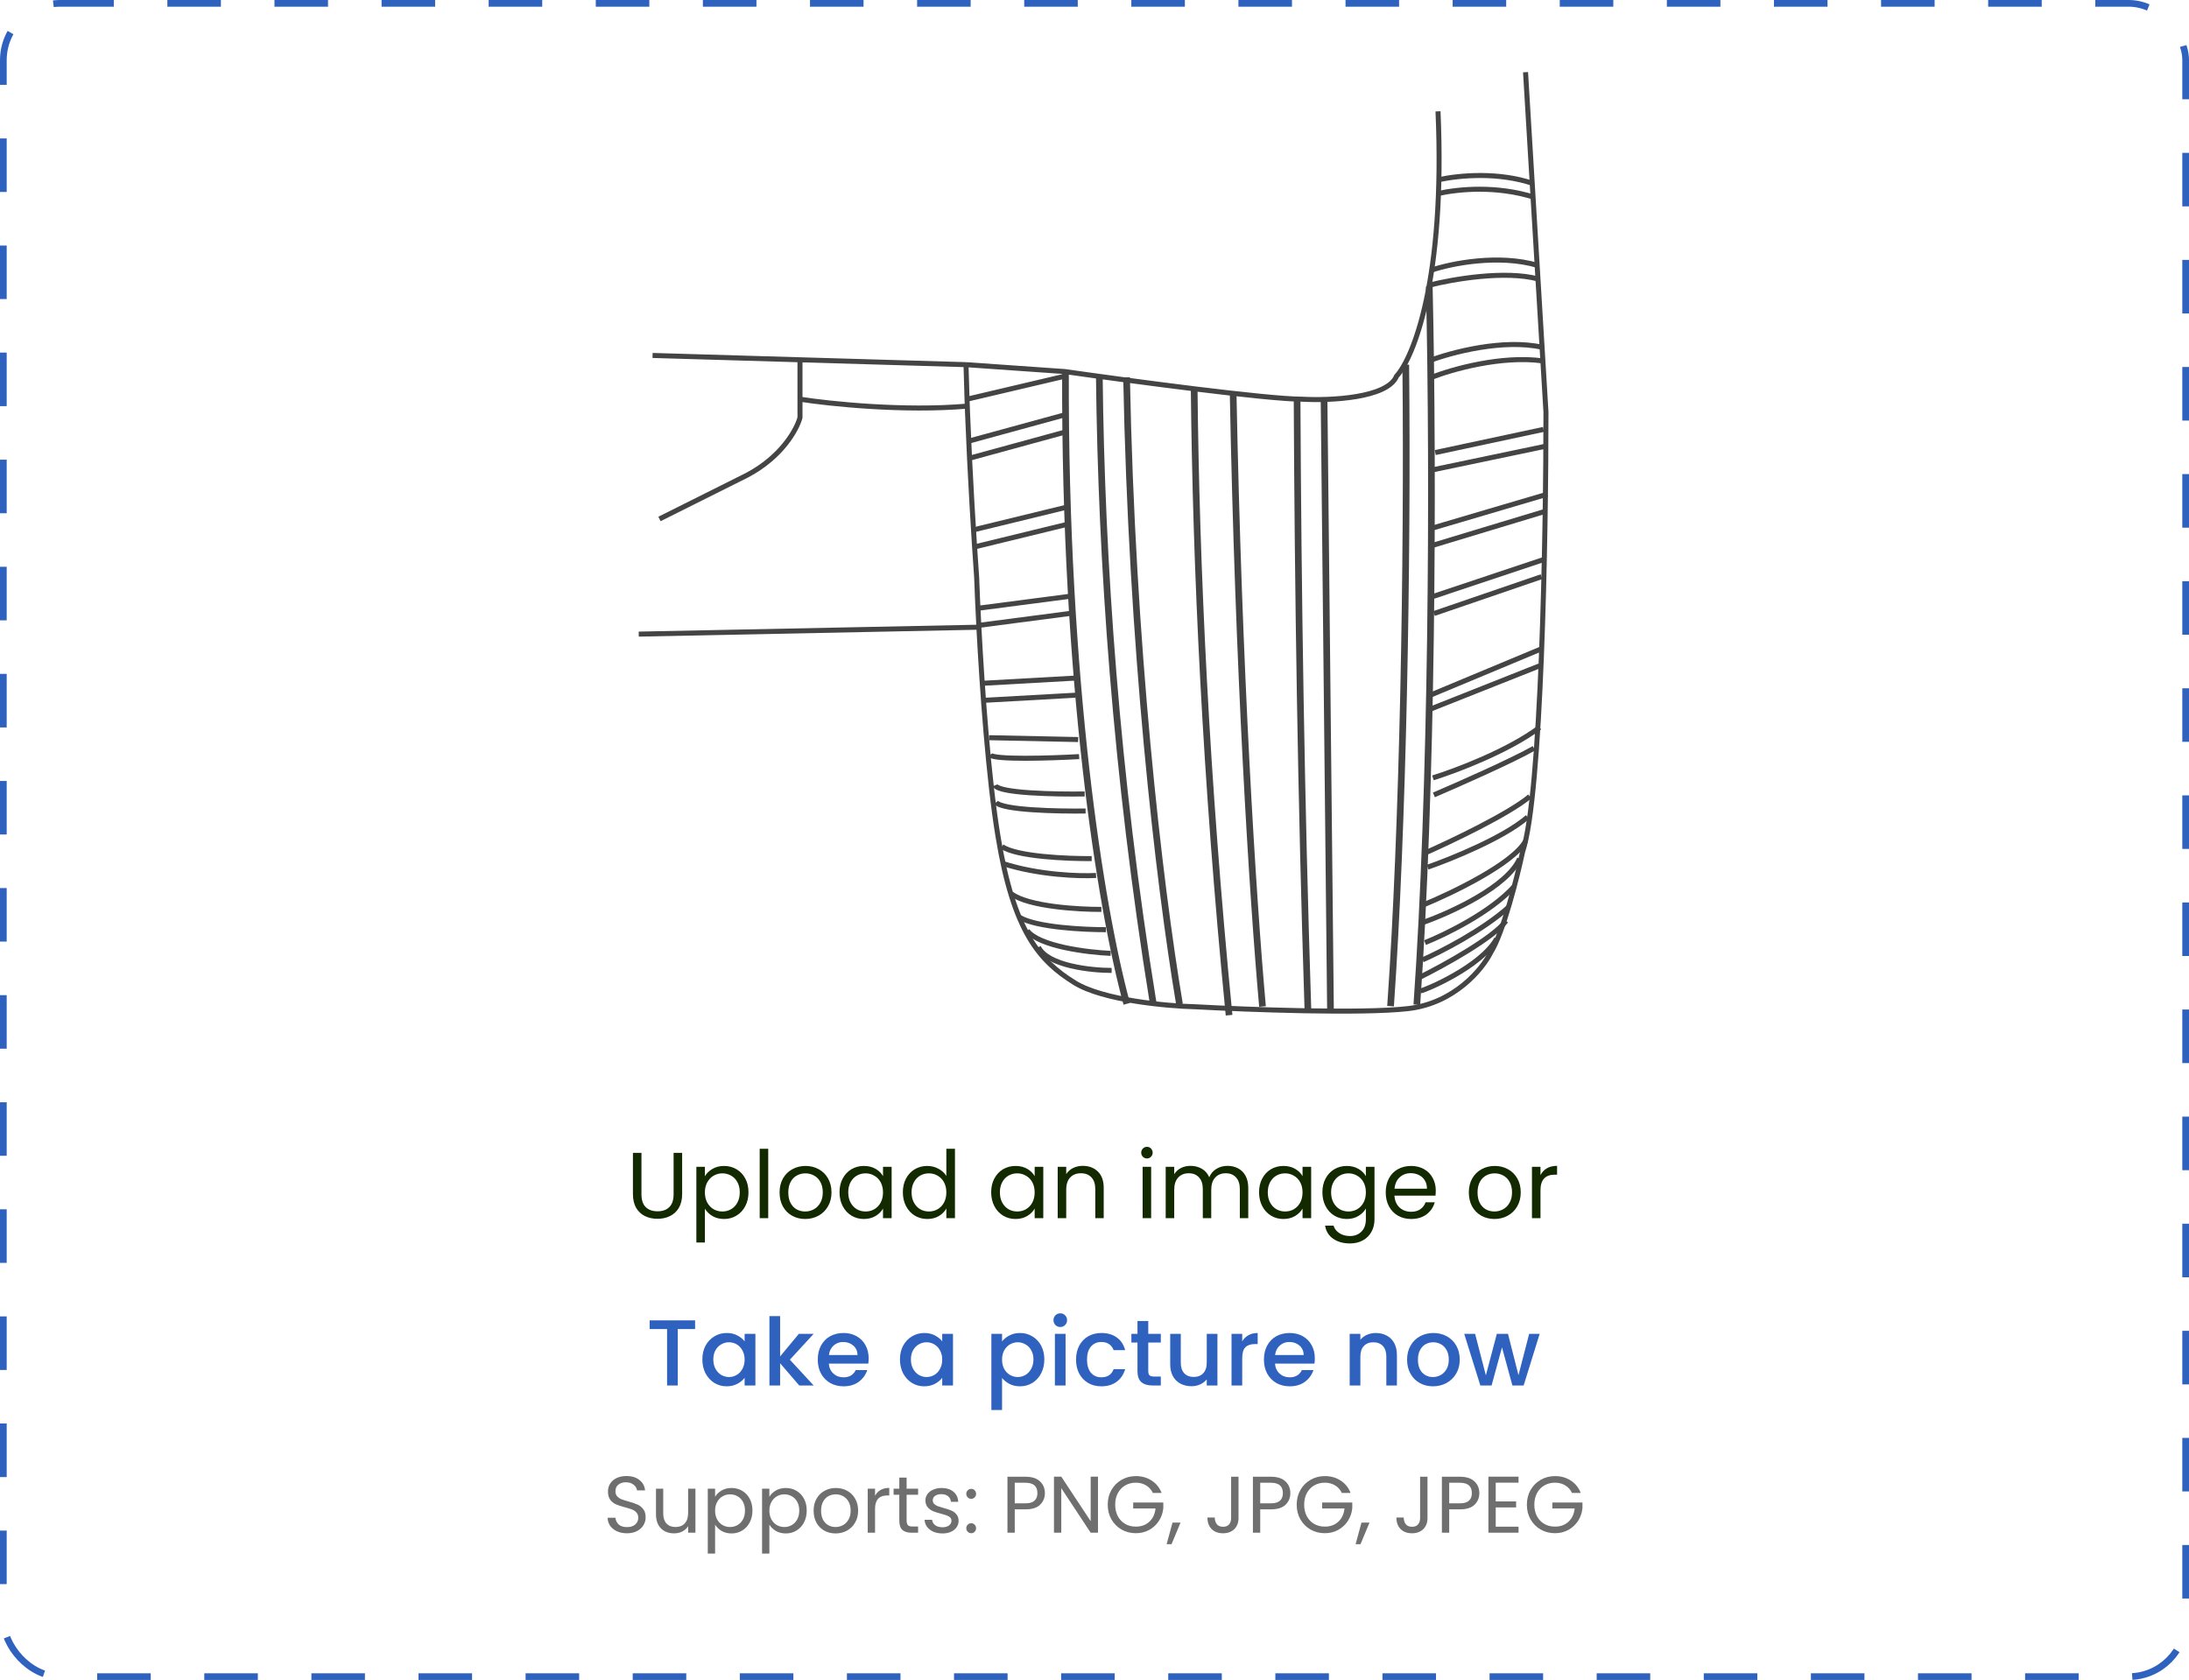 <svg width="327" height="251" viewBox="0 0 327 251" fill="none" xmlns="http://www.w3.org/2000/svg">
<rect x="0.5" y="0.5" width="326" height="250" rx="8.5" stroke="#2F61BF" stroke-dasharray="8 8"/>
<path d="M211.652 150.108C213.905 118.134 214.189 72.41 213.51 42.784M207.725 150.328C209.587 123.809 210.305 84.056 209.997 54.483M198.75 150.831L197.79 59.502M195.384 151.019C194.352 119.531 193.891 87.899 193.762 59.451M188.596 150.377C187.103 133.662 185.004 99.981 184.208 58.641M183.604 151.679C180.126 116.324 178.66 84.749 178.387 57.878M176.198 150.048C173.092 131.588 169.064 96.434 168.29 56.372M172.243 149.758C166.711 115.669 164.524 83.825 164.222 56.32M168.316 149.978C164.376 135.518 159.025 101.853 159.163 55.567" stroke="#444444"/>
<path d="M227.891 10.785L230.941 61.577C230.949 79.988 230.264 118.893 227.459 127.232C226.648 131.028 224.558 139.362 222.679 142.331C221.452 144.786 217.272 149.896 210.362 150.692C203.451 151.488 186.334 150.844 178.64 150.423C174.372 150.321 164.778 149.46 160.539 146.834C155.241 143.551 151.416 139.162 149.087 124.974C147.666 116.317 146.724 103.112 146.23 93.709M144.306 54.483L119.504 53.754M144.306 54.483C144.345 56.156 144.397 57.887 144.459 59.644M144.306 54.483L159.073 55.515C168.708 56.892 189.284 59.644 194.514 59.644C198.643 59.874 207.245 59.507 208.621 56.204C211.144 53.451 215.916 41.683 214.815 16.634M146.23 93.709C146.076 90.782 145.965 88.224 145.897 86.285C145.482 80.487 144.892 70.894 144.535 61.709C144.522 61.364 144.509 61.02 144.496 60.677M146.23 93.709L95.418 94.741M97.483 53.107L119.504 53.754M119.504 53.754L119.504 59.644M98.515 77.537L111.59 70.999C116.82 68.246 119.045 64.117 119.504 62.397L119.504 59.644M119.504 59.644C123.893 60.333 135.037 61.502 144.496 60.677M144.496 60.677C144.483 60.332 144.471 59.987 144.459 59.644M144.459 59.644L159.073 56.204" stroke="#444444" stroke-width="0.75"/>
<path d="M158.858 62.034L144.755 65.893M159.001 64.583L144.898 68.442M159.119 75.828L145.497 79.148M159.262 78.377L145.64 81.697M159.862 89.083L146.154 90.873M160.005 91.632L146.297 93.422M161.057 101.289L146.782 102.089M160.69 103.867L146.925 104.638M161.061 110.495L147.749 110.217M161.204 113.044C156.955 113.282 148.345 113.559 147.892 112.766M162.028 118.623C157.77 118.691 149.135 118.527 148.658 117.326M162.17 121.172C158.082 121.23 149.685 121.053 148.801 119.875M163.08 128.281C159.502 128.311 151.813 127.991 149.682 126.474M163.733 130.801C161.353 130.934 155.241 130.765 149.825 129.023M164.528 135.871C161.12 135.891 153.663 135.456 151.102 133.554M165.209 138.901C161.971 138.912 154.859 138.56 152.321 137.066M165.919 142.441C162.501 142.292 155.223 141.404 153.455 139.048M166.061 144.99C162.993 144.991 156.51 144.298 155.127 141.511M229.028 27.42C223.875 25.686 218.266 26.153 214.951 26.837M229.142 29.459C223.56 27.715 217.96 28.222 214.814 28.916M213.782 40.376C216.793 39.355 223.889 37.936 229.713 39.655M213.514 42.608C216.874 41.738 224.842 40.337 229.827 41.695M213.632 53.853C216.804 52.652 224.597 50.579 230.398 51.891M213.775 56.402C216.776 55.211 224.326 53.049 230.513 53.93M214.403 67.617L230.574 64.155M214.036 70.195L230.717 66.704M214.011 78.89L231.116 73.841M214.154 81.439L230.749 76.419M214.073 89.115L230.639 83.584M214.215 91.664L230.272 86.162M213.371 103.985L230.362 96.897M213.485 106.024L229.995 99.474M214.057 116.22C217.408 115.18 225.288 112.216 229.999 108.679M214.199 118.769C217.862 117.201 225.979 113.609 229.151 111.795M212.645 127.55C216.638 125.792 225.405 121.619 228.531 118.99M213.269 129.561C216.781 128.342 224.682 125.137 228.192 122.077M212.564 135.226C216.897 133.449 226.026 129.051 227.883 125.674M212.707 137.775C216.719 136.357 225.195 132.473 227.006 128.28M212.878 140.834C215.88 139.643 222.749 136.292 226.215 132.416M212.511 143.411C215.173 142.24 221.47 139.023 225.366 135.532M212.144 145.989C215.627 144.26 223.068 140.161 224.971 137.6M212.258 148.028C212.768 148 221.263 144.455 223.584 140.234" stroke="#444444" stroke-width="0.75"/>
<path d="M95.824 172.242V178.416C95.824 179.284 96.034 179.928 96.454 180.348C96.883 180.768 97.476 180.978 98.232 180.978C98.979 180.978 99.562 180.768 99.982 180.348C100.411 179.928 100.626 179.284 100.626 178.416V172.242H101.9V178.402C101.9 179.214 101.737 179.9 101.41 180.46C101.083 181.011 100.64 181.421 100.08 181.692C99.529 181.963 98.909 182.098 98.218 182.098C97.527 182.098 96.902 181.963 96.342 181.692C95.791 181.421 95.353 181.011 95.026 180.46C94.709 179.9 94.55 179.214 94.55 178.402V172.242H95.824ZM105.299 175.742C105.551 175.303 105.925 174.939 106.419 174.65C106.923 174.351 107.507 174.202 108.169 174.202C108.851 174.202 109.467 174.365 110.017 174.692C110.577 175.019 111.016 175.481 111.333 176.078C111.651 176.666 111.809 177.352 111.809 178.136C111.809 178.911 111.651 179.601 111.333 180.208C111.016 180.815 110.577 181.286 110.017 181.622C109.467 181.958 108.851 182.126 108.169 182.126C107.516 182.126 106.937 181.981 106.433 181.692C105.939 181.393 105.561 181.025 105.299 180.586V185.64H104.025V174.328H105.299V175.742ZM110.507 178.136C110.507 177.557 110.391 177.053 110.157 176.624C109.924 176.195 109.607 175.868 109.205 175.644C108.813 175.42 108.379 175.308 107.903 175.308C107.437 175.308 107.003 175.425 106.601 175.658C106.209 175.882 105.892 176.213 105.649 176.652C105.416 177.081 105.299 177.581 105.299 178.15C105.299 178.729 105.416 179.237 105.649 179.676C105.892 180.105 106.209 180.437 106.601 180.67C107.003 180.894 107.437 181.006 107.903 181.006C108.379 181.006 108.813 180.894 109.205 180.67C109.607 180.437 109.924 180.105 110.157 179.676C110.391 179.237 110.507 178.724 110.507 178.136ZM114.76 171.64V182H113.486V171.64H114.76ZM120.278 182.126C119.559 182.126 118.906 181.963 118.318 181.636C117.739 181.309 117.282 180.847 116.946 180.25C116.619 179.643 116.456 178.943 116.456 178.15C116.456 177.366 116.624 176.675 116.96 176.078C117.305 175.471 117.772 175.009 118.36 174.692C118.948 174.365 119.606 174.202 120.334 174.202C121.062 174.202 121.72 174.365 122.308 174.692C122.896 175.009 123.358 175.467 123.694 176.064C124.039 176.661 124.212 177.357 124.212 178.15C124.212 178.943 124.034 179.643 123.68 180.25C123.334 180.847 122.863 181.309 122.266 181.636C121.668 181.963 121.006 182.126 120.278 182.126ZM120.278 181.006C120.735 181.006 121.164 180.899 121.566 180.684C121.967 180.469 122.289 180.147 122.532 179.718C122.784 179.289 122.91 178.766 122.91 178.15C122.91 177.534 122.788 177.011 122.546 176.582C122.303 176.153 121.986 175.835 121.594 175.63C121.202 175.415 120.777 175.308 120.32 175.308C119.853 175.308 119.424 175.415 119.032 175.63C118.649 175.835 118.341 176.153 118.108 176.582C117.874 177.011 117.758 177.534 117.758 178.15C117.758 178.775 117.87 179.303 118.094 179.732C118.327 180.161 118.635 180.483 119.018 180.698C119.4 180.903 119.82 181.006 120.278 181.006ZM125.411 178.136C125.411 177.352 125.569 176.666 125.887 176.078C126.204 175.481 126.638 175.019 127.189 174.692C127.749 174.365 128.369 174.202 129.051 174.202C129.723 174.202 130.306 174.347 130.801 174.636C131.295 174.925 131.664 175.289 131.907 175.728V174.328H133.195V182H131.907V180.572C131.655 181.02 131.277 181.393 130.773 181.692C130.278 181.981 129.699 182.126 129.037 182.126C128.355 182.126 127.739 181.958 127.189 181.622C126.638 181.286 126.204 180.815 125.887 180.208C125.569 179.601 125.411 178.911 125.411 178.136ZM131.907 178.15C131.907 177.571 131.79 177.067 131.557 176.638C131.323 176.209 131.006 175.882 130.605 175.658C130.213 175.425 129.779 175.308 129.303 175.308C128.827 175.308 128.393 175.42 128.001 175.644C127.609 175.868 127.296 176.195 127.063 176.624C126.829 177.053 126.713 177.557 126.713 178.136C126.713 178.724 126.829 179.237 127.063 179.676C127.296 180.105 127.609 180.437 128.001 180.67C128.393 180.894 128.827 181.006 129.303 181.006C129.779 181.006 130.213 180.894 130.605 180.67C131.006 180.437 131.323 180.105 131.557 179.676C131.79 179.237 131.907 178.729 131.907 178.15ZM134.872 178.136C134.872 177.352 135.03 176.666 135.348 176.078C135.665 175.481 136.099 175.019 136.65 174.692C137.21 174.365 137.835 174.202 138.526 174.202C139.123 174.202 139.678 174.342 140.192 174.622C140.705 174.893 141.097 175.252 141.368 175.7V171.64H142.656V182H141.368V180.558C141.116 181.015 140.742 181.393 140.248 181.692C139.753 181.981 139.174 182.126 138.512 182.126C137.83 182.126 137.21 181.958 136.65 181.622C136.099 181.286 135.665 180.815 135.348 180.208C135.03 179.601 134.872 178.911 134.872 178.136ZM141.368 178.15C141.368 177.571 141.251 177.067 141.018 176.638C140.784 176.209 140.467 175.882 140.066 175.658C139.674 175.425 139.24 175.308 138.764 175.308C138.288 175.308 137.854 175.42 137.462 175.644C137.07 175.868 136.757 176.195 136.524 176.624C136.29 177.053 136.174 177.557 136.174 178.136C136.174 178.724 136.29 179.237 136.524 179.676C136.757 180.105 137.07 180.437 137.462 180.67C137.854 180.894 138.288 181.006 138.764 181.006C139.24 181.006 139.674 180.894 140.066 180.67C140.467 180.437 140.784 180.105 141.018 179.676C141.251 179.237 141.368 178.729 141.368 178.15ZM148.065 178.136C148.065 177.352 148.224 176.666 148.541 176.078C148.858 175.481 149.292 175.019 149.843 174.692C150.403 174.365 151.024 174.202 151.705 174.202C152.377 174.202 152.96 174.347 153.455 174.636C153.95 174.925 154.318 175.289 154.561 175.728V174.328H155.849V182H154.561V180.572C154.309 181.02 153.931 181.393 153.427 181.692C152.932 181.981 152.354 182.126 151.691 182.126C151.01 182.126 150.394 181.958 149.843 181.622C149.292 181.286 148.858 180.815 148.541 180.208C148.224 179.601 148.065 178.911 148.065 178.136ZM154.561 178.15C154.561 177.571 154.444 177.067 154.211 176.638C153.978 176.209 153.66 175.882 153.259 175.658C152.867 175.425 152.433 175.308 151.957 175.308C151.481 175.308 151.047 175.42 150.655 175.644C150.263 175.868 149.95 176.195 149.717 176.624C149.484 177.053 149.367 177.557 149.367 178.136C149.367 178.724 149.484 179.237 149.717 179.676C149.95 180.105 150.263 180.437 150.655 180.67C151.047 180.894 151.481 181.006 151.957 181.006C152.433 181.006 152.867 180.894 153.259 180.67C153.66 180.437 153.978 180.105 154.211 179.676C154.444 179.237 154.561 178.729 154.561 178.15ZM161.74 174.188C162.673 174.188 163.429 174.473 164.008 175.042C164.586 175.602 164.876 176.414 164.876 177.478V182H163.616V177.66C163.616 176.895 163.424 176.311 163.042 175.91C162.659 175.499 162.136 175.294 161.474 175.294C160.802 175.294 160.265 175.504 159.864 175.924C159.472 176.344 159.276 176.955 159.276 177.758V182H158.002V174.328H159.276V175.42C159.528 175.028 159.868 174.725 160.298 174.51C160.736 174.295 161.217 174.188 161.74 174.188ZM171.347 173.082C171.105 173.082 170.899 172.998 170.731 172.83C170.563 172.662 170.479 172.457 170.479 172.214C170.479 171.971 170.563 171.766 170.731 171.598C170.899 171.43 171.105 171.346 171.347 171.346C171.581 171.346 171.777 171.43 171.935 171.598C172.103 171.766 172.187 171.971 172.187 172.214C172.187 172.457 172.103 172.662 171.935 172.83C171.777 172.998 171.581 173.082 171.347 173.082ZM171.963 174.328V182H170.689V174.328H171.963ZM183.361 174.188C183.958 174.188 184.49 174.314 184.957 174.566C185.423 174.809 185.792 175.177 186.063 175.672C186.333 176.167 186.469 176.769 186.469 177.478V182H185.209V177.66C185.209 176.895 185.017 176.311 184.635 175.91C184.261 175.499 183.753 175.294 183.109 175.294C182.446 175.294 181.919 175.509 181.527 175.938C181.135 176.358 180.939 176.969 180.939 177.772V182H179.679V177.66C179.679 176.895 179.487 176.311 179.105 175.91C178.731 175.499 178.223 175.294 177.579 175.294C176.916 175.294 176.389 175.509 175.997 175.938C175.605 176.358 175.409 176.969 175.409 177.772V182H174.135V174.328H175.409V175.434C175.661 175.033 175.997 174.725 176.417 174.51C176.846 174.295 177.317 174.188 177.831 174.188C178.475 174.188 179.044 174.333 179.539 174.622C180.033 174.911 180.402 175.336 180.645 175.896C180.859 175.355 181.214 174.935 181.709 174.636C182.203 174.337 182.754 174.188 183.361 174.188ZM188.082 178.136C188.082 177.352 188.241 176.666 188.558 176.078C188.876 175.481 189.31 175.019 189.86 174.692C190.42 174.365 191.041 174.202 191.722 174.202C192.394 174.202 192.978 174.347 193.472 174.636C193.967 174.925 194.336 175.289 194.578 175.728V174.328H195.866V182H194.578V180.572C194.326 181.02 193.948 181.393 193.444 181.692C192.95 181.981 192.371 182.126 191.708 182.126C191.027 182.126 190.411 181.958 189.86 181.622C189.31 181.286 188.876 180.815 188.558 180.208C188.241 179.601 188.082 178.911 188.082 178.136ZM194.578 178.15C194.578 177.571 194.462 177.067 194.228 176.638C193.995 176.209 193.678 175.882 193.276 175.658C192.884 175.425 192.45 175.308 191.974 175.308C191.498 175.308 191.064 175.42 190.672 175.644C190.28 175.868 189.968 176.195 189.734 176.624C189.501 177.053 189.384 177.557 189.384 178.136C189.384 178.724 189.501 179.237 189.734 179.676C189.968 180.105 190.28 180.437 190.672 180.67C191.064 180.894 191.498 181.006 191.974 181.006C192.45 181.006 192.884 180.894 193.276 180.67C193.678 180.437 193.995 180.105 194.228 179.676C194.462 179.237 194.578 178.729 194.578 178.15ZM201.183 174.202C201.846 174.202 202.425 174.347 202.919 174.636C203.423 174.925 203.797 175.289 204.039 175.728V174.328H205.327V182.168C205.327 182.868 205.178 183.489 204.879 184.03C204.581 184.581 204.151 185.01 203.591 185.318C203.041 185.626 202.397 185.78 201.659 185.78C200.651 185.78 199.811 185.542 199.139 185.066C198.467 184.59 198.071 183.941 197.949 183.12H199.209C199.349 183.587 199.639 183.96 200.077 184.24C200.516 184.529 201.043 184.674 201.659 184.674C202.359 184.674 202.929 184.455 203.367 184.016C203.815 183.577 204.039 182.961 204.039 182.168V180.558C203.787 181.006 203.414 181.379 202.919 181.678C202.425 181.977 201.846 182.126 201.183 182.126C200.502 182.126 199.881 181.958 199.321 181.622C198.771 181.286 198.337 180.815 198.019 180.208C197.702 179.601 197.543 178.911 197.543 178.136C197.543 177.352 197.702 176.666 198.019 176.078C198.337 175.481 198.771 175.019 199.321 174.692C199.881 174.365 200.502 174.202 201.183 174.202ZM204.039 178.15C204.039 177.571 203.923 177.067 203.689 176.638C203.456 176.209 203.139 175.882 202.737 175.658C202.345 175.425 201.911 175.308 201.435 175.308C200.959 175.308 200.525 175.42 200.133 175.644C199.741 175.868 199.429 176.195 199.195 176.624C198.962 177.053 198.845 177.557 198.845 178.136C198.845 178.724 198.962 179.237 199.195 179.676C199.429 180.105 199.741 180.437 200.133 180.67C200.525 180.894 200.959 181.006 201.435 181.006C201.911 181.006 202.345 180.894 202.737 180.67C203.139 180.437 203.456 180.105 203.689 179.676C203.923 179.237 204.039 178.729 204.039 178.15ZM214.48 177.87C214.48 178.113 214.466 178.369 214.438 178.64H208.306C208.353 179.396 208.61 179.989 209.076 180.418C209.552 180.838 210.126 181.048 210.798 181.048C211.349 181.048 211.806 180.922 212.17 180.67C212.544 180.409 212.805 180.063 212.954 179.634H214.326C214.121 180.371 213.71 180.973 213.094 181.44C212.478 181.897 211.713 182.126 210.798 182.126C210.07 182.126 209.417 181.963 208.838 181.636C208.269 181.309 207.821 180.847 207.494 180.25C207.168 179.643 207.004 178.943 207.004 178.15C207.004 177.357 207.163 176.661 207.48 176.064C207.798 175.467 208.241 175.009 208.81 174.692C209.389 174.365 210.052 174.202 210.798 174.202C211.526 174.202 212.17 174.361 212.73 174.678C213.29 174.995 213.72 175.434 214.018 175.994C214.326 176.545 214.48 177.17 214.48 177.87ZM213.164 177.604C213.164 177.119 213.057 176.703 212.842 176.358C212.628 176.003 212.334 175.737 211.96 175.56C211.596 175.373 211.19 175.28 210.742 175.28C210.098 175.28 209.548 175.485 209.09 175.896C208.642 176.307 208.386 176.876 208.32 177.604H213.164ZM223.24 182.126C222.522 182.126 221.868 181.963 221.28 181.636C220.702 181.309 220.244 180.847 219.908 180.25C219.582 179.643 219.418 178.943 219.418 178.15C219.418 177.366 219.586 176.675 219.922 176.078C220.268 175.471 220.734 175.009 221.322 174.692C221.91 174.365 222.568 174.202 223.296 174.202C224.024 174.202 224.682 174.365 225.27 174.692C225.858 175.009 226.32 175.467 226.656 176.064C227.002 176.661 227.174 177.357 227.174 178.15C227.174 178.943 226.997 179.643 226.642 180.25C226.297 180.847 225.826 181.309 225.228 181.636C224.631 181.963 223.968 182.126 223.24 182.126ZM223.24 181.006C223.698 181.006 224.127 180.899 224.528 180.684C224.93 180.469 225.252 180.147 225.494 179.718C225.746 179.289 225.872 178.766 225.872 178.15C225.872 177.534 225.751 177.011 225.508 176.582C225.266 176.153 224.948 175.835 224.556 175.63C224.164 175.415 223.74 175.308 223.282 175.308C222.816 175.308 222.386 175.415 221.994 175.63C221.612 175.835 221.304 176.153 221.07 176.582C220.837 177.011 220.72 177.534 220.72 178.15C220.72 178.775 220.832 179.303 221.056 179.732C221.29 180.161 221.598 180.483 221.98 180.698C222.363 180.903 222.783 181.006 223.24 181.006ZM230.123 175.574C230.347 175.135 230.665 174.795 231.075 174.552C231.495 174.309 232.004 174.188 232.601 174.188V175.504H232.265C230.837 175.504 230.123 176.279 230.123 177.828V182H228.849V174.328H230.123V175.574Z" fill="#132A00"/>
<path d="M103.836 197.27V198.572H101.246V207H99.65V198.572H97.046V197.27H103.836ZM104.92 203.108C104.92 202.333 105.079 201.647 105.396 201.05C105.723 200.453 106.162 199.991 106.712 199.664C107.272 199.328 107.888 199.16 108.56 199.16C109.167 199.16 109.694 199.281 110.142 199.524C110.6 199.757 110.964 200.051 111.234 200.406V199.286H112.844V207H111.234V205.852C110.964 206.216 110.595 206.519 110.128 206.762C109.662 207.005 109.13 207.126 108.532 207.126C107.87 207.126 107.263 206.958 106.712 206.622C106.162 206.277 105.723 205.801 105.396 205.194C105.079 204.578 104.92 203.883 104.92 203.108ZM111.234 203.136C111.234 202.604 111.122 202.142 110.898 201.75C110.684 201.358 110.399 201.059 110.044 200.854C109.69 200.649 109.307 200.546 108.896 200.546C108.486 200.546 108.103 200.649 107.748 200.854C107.394 201.05 107.104 201.344 106.88 201.736C106.666 202.119 106.558 202.576 106.558 203.108C106.558 203.64 106.666 204.107 106.88 204.508C107.104 204.909 107.394 205.217 107.748 205.432C108.112 205.637 108.495 205.74 108.896 205.74C109.307 205.74 109.69 205.637 110.044 205.432C110.399 205.227 110.684 204.928 110.898 204.536C111.122 204.135 111.234 203.668 111.234 203.136ZM117.993 203.15L121.549 207H119.393L116.537 203.682V207H114.941V196.64H116.537V202.66L119.337 199.286H121.549L117.993 203.15ZM129.763 202.954C129.763 203.243 129.744 203.505 129.707 203.738H123.813C123.859 204.354 124.088 204.849 124.499 205.222C124.909 205.595 125.413 205.782 126.011 205.782C126.869 205.782 127.476 205.423 127.831 204.704H129.553C129.319 205.413 128.895 205.997 128.279 206.454C127.672 206.902 126.916 207.126 126.011 207.126C125.273 207.126 124.611 206.963 124.023 206.636C123.444 206.3 122.987 205.833 122.651 205.236C122.324 204.629 122.161 203.929 122.161 203.136C122.161 202.343 122.319 201.647 122.637 201.05C122.963 200.443 123.416 199.977 123.995 199.65C124.583 199.323 125.255 199.16 126.011 199.16C126.739 199.16 127.387 199.319 127.957 199.636C128.526 199.953 128.969 200.401 129.287 200.98C129.604 201.549 129.763 202.207 129.763 202.954ZM128.097 202.45C128.087 201.862 127.877 201.391 127.467 201.036C127.056 200.681 126.547 200.504 125.941 200.504C125.39 200.504 124.919 200.681 124.527 201.036C124.135 201.381 123.901 201.853 123.827 202.45H128.097ZM134.438 203.108C134.438 202.333 134.597 201.647 134.914 201.05C135.241 200.453 135.679 199.991 136.23 199.664C136.79 199.328 137.406 199.16 138.078 199.16C138.685 199.16 139.212 199.281 139.66 199.524C140.117 199.757 140.481 200.051 140.752 200.406V199.286H142.362V207H140.752V205.852C140.481 206.216 140.113 206.519 139.646 206.762C139.179 207.005 138.647 207.126 138.05 207.126C137.387 207.126 136.781 206.958 136.23 206.622C135.679 206.277 135.241 205.801 134.914 205.194C134.597 204.578 134.438 203.883 134.438 203.108ZM140.752 203.136C140.752 202.604 140.64 202.142 140.416 201.75C140.201 201.358 139.917 201.059 139.562 200.854C139.207 200.649 138.825 200.546 138.414 200.546C138.003 200.546 137.621 200.649 137.266 200.854C136.911 201.05 136.622 201.344 136.398 201.736C136.183 202.119 136.076 202.576 136.076 203.108C136.076 203.64 136.183 204.107 136.398 204.508C136.622 204.909 136.911 205.217 137.266 205.432C137.63 205.637 138.013 205.74 138.414 205.74C138.825 205.74 139.207 205.637 139.562 205.432C139.917 205.227 140.201 204.928 140.416 204.536C140.64 204.135 140.752 203.668 140.752 203.136ZM149.691 200.42C149.962 200.065 150.33 199.767 150.797 199.524C151.264 199.281 151.791 199.16 152.379 199.16C153.051 199.16 153.662 199.328 154.213 199.664C154.773 199.991 155.212 200.453 155.529 201.05C155.846 201.647 156.005 202.333 156.005 203.108C156.005 203.883 155.846 204.578 155.529 205.194C155.212 205.801 154.773 206.277 154.213 206.622C153.662 206.958 153.051 207.126 152.379 207.126C151.791 207.126 151.268 207.009 150.811 206.776C150.354 206.533 149.98 206.235 149.691 205.88V210.668H148.095V199.286H149.691V200.42ZM154.381 203.108C154.381 202.576 154.269 202.119 154.045 201.736C153.83 201.344 153.541 201.05 153.177 200.854C152.822 200.649 152.44 200.546 152.029 200.546C151.628 200.546 151.245 200.649 150.881 200.854C150.526 201.059 150.237 201.358 150.013 201.75C149.798 202.142 149.691 202.604 149.691 203.136C149.691 203.668 149.798 204.135 150.013 204.536C150.237 204.928 150.526 205.227 150.881 205.432C151.245 205.637 151.628 205.74 152.029 205.74C152.44 205.74 152.822 205.637 153.177 205.432C153.541 205.217 153.83 204.909 154.045 204.508C154.269 204.107 154.381 203.64 154.381 203.108ZM158.395 198.264C158.106 198.264 157.863 198.166 157.667 197.97C157.471 197.774 157.373 197.531 157.373 197.242C157.373 196.953 157.471 196.71 157.667 196.514C157.863 196.318 158.106 196.22 158.395 196.22C158.675 196.22 158.913 196.318 159.109 196.514C159.305 196.71 159.403 196.953 159.403 197.242C159.403 197.531 159.305 197.774 159.109 197.97C158.913 198.166 158.675 198.264 158.395 198.264ZM159.179 199.286V207H157.583V199.286H159.179ZM160.743 203.136C160.743 202.343 160.901 201.647 161.219 201.05C161.545 200.443 161.993 199.977 162.563 199.65C163.132 199.323 163.785 199.16 164.523 199.16C165.456 199.16 166.226 199.384 166.833 199.832C167.449 200.271 167.864 200.901 168.079 201.722H166.357C166.217 201.339 165.993 201.041 165.685 200.826C165.377 200.611 164.989 200.504 164.523 200.504C163.869 200.504 163.347 200.737 162.955 201.204C162.572 201.661 162.381 202.305 162.381 203.136C162.381 203.967 162.572 204.615 162.955 205.082C163.347 205.549 163.869 205.782 164.523 205.782C165.447 205.782 166.058 205.376 166.357 204.564H168.079C167.855 205.348 167.435 205.973 166.819 206.44C166.203 206.897 165.437 207.126 164.523 207.126C163.785 207.126 163.132 206.963 162.563 206.636C161.993 206.3 161.545 205.833 161.219 205.236C160.901 204.629 160.743 203.929 160.743 203.136ZM171.531 200.588V204.858C171.531 205.147 171.596 205.357 171.727 205.488C171.867 205.609 172.1 205.67 172.427 205.67H173.407V207H172.147C171.428 207 170.878 206.832 170.495 206.496C170.112 206.16 169.921 205.614 169.921 204.858V200.588H169.011V199.286H169.921V197.368H171.531V199.286H173.407V200.588H171.531ZM181.864 199.286V207H180.268V206.09C180.016 206.407 179.685 206.659 179.274 206.846C178.873 207.023 178.443 207.112 177.986 207.112C177.379 207.112 176.833 206.986 176.348 206.734C175.872 206.482 175.494 206.109 175.214 205.614C174.943 205.119 174.808 204.522 174.808 203.822V199.286H176.39V203.584C176.39 204.275 176.563 204.807 176.908 205.18C177.253 205.544 177.725 205.726 178.322 205.726C178.919 205.726 179.391 205.544 179.736 205.18C180.091 204.807 180.268 204.275 180.268 203.584V199.286H181.864ZM185.566 200.406C185.799 200.014 186.107 199.711 186.49 199.496C186.882 199.272 187.344 199.16 187.876 199.16V200.812H187.47C186.845 200.812 186.369 200.971 186.042 201.288C185.725 201.605 185.566 202.156 185.566 202.94V207H183.97V199.286H185.566V200.406ZM196.413 202.954C196.413 203.243 196.394 203.505 196.357 203.738H190.463C190.51 204.354 190.738 204.849 191.149 205.222C191.56 205.595 192.064 205.782 192.661 205.782C193.52 205.782 194.126 205.423 194.481 204.704H196.203C195.97 205.413 195.545 205.997 194.929 206.454C194.322 206.902 193.566 207.126 192.661 207.126C191.924 207.126 191.261 206.963 190.673 206.636C190.094 206.3 189.637 205.833 189.301 205.236C188.974 204.629 188.811 203.929 188.811 203.136C188.811 202.343 188.97 201.647 189.287 201.05C189.614 200.443 190.066 199.977 190.645 199.65C191.233 199.323 191.905 199.16 192.661 199.16C193.389 199.16 194.038 199.319 194.607 199.636C195.176 199.953 195.62 200.401 195.937 200.98C196.254 201.549 196.413 202.207 196.413 202.954ZM194.747 202.45C194.738 201.862 194.528 201.391 194.117 201.036C193.706 200.681 193.198 200.504 192.591 200.504C192.04 200.504 191.569 200.681 191.177 201.036C190.785 201.381 190.552 201.853 190.477 202.45H194.747ZM205.512 199.16C206.119 199.16 206.66 199.286 207.136 199.538C207.622 199.79 208 200.163 208.27 200.658C208.541 201.153 208.676 201.75 208.676 202.45V207H207.094V202.688C207.094 201.997 206.922 201.47 206.576 201.106C206.231 200.733 205.76 200.546 205.162 200.546C204.565 200.546 204.089 200.733 203.734 201.106C203.389 201.47 203.216 201.997 203.216 202.688V207H201.62V199.286H203.216V200.168C203.478 199.851 203.809 199.603 204.21 199.426C204.621 199.249 205.055 199.16 205.512 199.16ZM214.058 207.126C213.33 207.126 212.672 206.963 212.084 206.636C211.496 206.3 211.034 205.833 210.698 205.236C210.362 204.629 210.194 203.929 210.194 203.136C210.194 202.352 210.367 201.657 210.712 201.05C211.057 200.443 211.529 199.977 212.126 199.65C212.723 199.323 213.391 199.16 214.128 199.16C214.865 199.16 215.533 199.323 216.13 199.65C216.727 199.977 217.199 200.443 217.544 201.05C217.889 201.657 218.062 202.352 218.062 203.136C218.062 203.92 217.885 204.615 217.53 205.222C217.175 205.829 216.69 206.3 216.074 206.636C215.467 206.963 214.795 207.126 214.058 207.126ZM214.058 205.74C214.469 205.74 214.851 205.642 215.206 205.446C215.57 205.25 215.864 204.956 216.088 204.564C216.312 204.172 216.424 203.696 216.424 203.136C216.424 202.576 216.317 202.105 216.102 201.722C215.887 201.33 215.603 201.036 215.248 200.84C214.893 200.644 214.511 200.546 214.1 200.546C213.689 200.546 213.307 200.644 212.952 200.84C212.607 201.036 212.331 201.33 212.126 201.722C211.921 202.105 211.818 202.576 211.818 203.136C211.818 203.967 212.028 204.611 212.448 205.068C212.877 205.516 213.414 205.74 214.058 205.74ZM230 199.286L227.606 207H225.926L224.372 201.302L222.818 207H221.138L218.73 199.286H220.354L221.964 205.488L223.602 199.286H225.268L226.836 205.46L228.432 199.286H230Z" fill="#2F61BF"/>
<path d="M93.664 229.084C93.112 229.084 92.616 228.988 92.176 228.796C91.744 228.596 91.404 228.324 91.156 227.98C90.908 227.628 90.78 227.224 90.772 226.768H91.936C91.976 227.16 92.136 227.492 92.416 227.764C92.704 228.028 93.12 228.16 93.664 228.16C94.184 228.16 94.592 228.032 94.888 227.776C95.192 227.512 95.344 227.176 95.344 226.768C95.344 226.448 95.256 226.188 95.08 225.988C94.904 225.788 94.684 225.636 94.42 225.532C94.156 225.428 93.8 225.316 93.352 225.196C92.8 225.052 92.356 224.908 92.02 224.764C91.692 224.62 91.408 224.396 91.168 224.092C90.936 223.78 90.82 223.364 90.82 222.844C90.82 222.388 90.936 221.984 91.168 221.632C91.4 221.28 91.724 221.008 92.14 220.816C92.564 220.624 93.048 220.528 93.592 220.528C94.376 220.528 95.016 220.724 95.512 221.116C96.016 221.508 96.3 222.028 96.364 222.676H95.164C95.124 222.356 94.956 222.076 94.66 221.836C94.364 221.588 93.972 221.464 93.484 221.464C93.028 221.464 92.656 221.584 92.368 221.824C92.08 222.056 91.936 222.384 91.936 222.808C91.936 223.112 92.02 223.36 92.188 223.552C92.364 223.744 92.576 223.892 92.824 223.996C93.08 224.092 93.436 224.204 93.892 224.332C94.444 224.484 94.888 224.636 95.224 224.788C95.56 224.932 95.848 225.16 96.088 225.472C96.328 225.776 96.448 226.192 96.448 226.72C96.448 227.128 96.34 227.512 96.124 227.872C95.908 228.232 95.588 228.524 95.164 228.748C94.74 228.972 94.24 229.084 93.664 229.084ZM103.887 222.424V229H102.795V228.028C102.587 228.364 102.295 228.628 101.919 228.82C101.551 229.004 101.143 229.096 100.695 229.096C100.183 229.096 99.723 228.992 99.315 228.784C98.907 228.568 98.583 228.248 98.343 227.824C98.111 227.4 97.995 226.884 97.995 226.276V222.424H99.075V226.132C99.075 226.78 99.239 227.28 99.567 227.632C99.895 227.976 100.343 228.148 100.911 228.148C101.495 228.148 101.955 227.968 102.291 227.608C102.627 227.248 102.795 226.724 102.795 226.036V222.424H103.887ZM106.823 223.636C107.039 223.26 107.359 222.948 107.783 222.7C108.215 222.444 108.715 222.316 109.283 222.316C109.867 222.316 110.395 222.456 110.867 222.736C111.347 223.016 111.723 223.412 111.995 223.924C112.267 224.428 112.403 225.016 112.403 225.688C112.403 226.352 112.267 226.944 111.995 227.464C111.723 227.984 111.347 228.388 110.867 228.676C110.395 228.964 109.867 229.108 109.283 229.108C108.723 229.108 108.227 228.984 107.795 228.736C107.371 228.48 107.047 228.164 106.823 227.788V232.12H105.731V222.424H106.823V223.636ZM111.287 225.688C111.287 225.192 111.187 224.76 110.987 224.392C110.787 224.024 110.515 223.744 110.171 223.552C109.835 223.36 109.463 223.264 109.055 223.264C108.655 223.264 108.283 223.364 107.939 223.564C107.603 223.756 107.331 224.04 107.123 224.416C106.923 224.784 106.823 225.212 106.823 225.7C106.823 226.196 106.923 226.632 107.123 227.008C107.331 227.376 107.603 227.66 107.939 227.86C108.283 228.052 108.655 228.148 109.055 228.148C109.463 228.148 109.835 228.052 110.171 227.86C110.515 227.66 110.787 227.376 110.987 227.008C111.187 226.632 111.287 226.192 111.287 225.688ZM114.932 223.636C115.148 223.26 115.468 222.948 115.892 222.7C116.324 222.444 116.824 222.316 117.392 222.316C117.976 222.316 118.504 222.456 118.976 222.736C119.456 223.016 119.832 223.412 120.104 223.924C120.376 224.428 120.512 225.016 120.512 225.688C120.512 226.352 120.376 226.944 120.104 227.464C119.832 227.984 119.456 228.388 118.976 228.676C118.504 228.964 117.976 229.108 117.392 229.108C116.832 229.108 116.336 228.984 115.904 228.736C115.48 228.48 115.156 228.164 114.932 227.788V232.12H113.84V222.424H114.932V223.636ZM119.396 225.688C119.396 225.192 119.296 224.76 119.096 224.392C118.896 224.024 118.624 223.744 118.28 223.552C117.944 223.36 117.572 223.264 117.164 223.264C116.764 223.264 116.392 223.364 116.048 223.564C115.712 223.756 115.44 224.04 115.232 224.416C115.032 224.784 114.932 225.212 114.932 225.7C114.932 226.196 115.032 226.632 115.232 227.008C115.44 227.376 115.712 227.66 116.048 227.86C116.392 228.052 116.764 228.148 117.164 228.148C117.572 228.148 117.944 228.052 118.28 227.86C118.624 227.66 118.896 227.376 119.096 227.008C119.296 226.632 119.396 226.192 119.396 225.688ZM124.817 229.108C124.201 229.108 123.641 228.968 123.137 228.688C122.641 228.408 122.249 228.012 121.961 227.5C121.681 226.98 121.541 226.38 121.541 225.7C121.541 225.028 121.685 224.436 121.973 223.924C122.269 223.404 122.669 223.008 123.173 222.736C123.677 222.456 124.241 222.316 124.865 222.316C125.489 222.316 126.053 222.456 126.557 222.736C127.061 223.008 127.457 223.4 127.745 223.912C128.041 224.424 128.189 225.02 128.189 225.7C128.189 226.38 128.037 226.98 127.733 227.5C127.437 228.012 127.033 228.408 126.521 228.688C126.009 228.968 125.441 229.108 124.817 229.108ZM124.817 228.148C125.209 228.148 125.577 228.056 125.921 227.872C126.265 227.688 126.541 227.412 126.749 227.044C126.965 226.676 127.073 226.228 127.073 225.7C127.073 225.172 126.969 224.724 126.761 224.356C126.553 223.988 126.281 223.716 125.945 223.54C125.609 223.356 125.245 223.264 124.853 223.264C124.453 223.264 124.085 223.356 123.749 223.54C123.421 223.716 123.157 223.988 122.957 224.356C122.757 224.724 122.657 225.172 122.657 225.7C122.657 226.236 122.753 226.688 122.945 227.056C123.145 227.424 123.409 227.7 123.737 227.884C124.065 228.06 124.425 228.148 124.817 228.148ZM130.717 223.492C130.909 223.116 131.181 222.824 131.533 222.616C131.893 222.408 132.329 222.304 132.841 222.304V223.432H132.553C131.329 223.432 130.717 224.096 130.717 225.424V229H129.625V222.424H130.717V223.492ZM135.434 223.324V227.2C135.434 227.52 135.502 227.748 135.638 227.884C135.774 228.012 136.01 228.076 136.346 228.076H137.15V229H136.166C135.558 229 135.102 228.86 134.798 228.58C134.494 228.3 134.342 227.84 134.342 227.2V223.324H133.49V222.424H134.342V220.768H135.434V222.424H137.15V223.324H135.434ZM140.801 229.108C140.297 229.108 139.845 229.024 139.445 228.856C139.045 228.68 138.729 228.44 138.497 228.136C138.265 227.824 138.137 227.468 138.113 227.068H139.241C139.273 227.396 139.425 227.664 139.697 227.872C139.977 228.08 140.341 228.184 140.789 228.184C141.205 228.184 141.533 228.092 141.773 227.908C142.013 227.724 142.133 227.492 142.133 227.212C142.133 226.924 142.005 226.712 141.749 226.576C141.493 226.432 141.097 226.292 140.561 226.156C140.073 226.028 139.673 225.9 139.361 225.772C139.057 225.636 138.793 225.44 138.569 225.184C138.353 224.92 138.245 224.576 138.245 224.152C138.245 223.816 138.345 223.508 138.545 223.228C138.745 222.948 139.029 222.728 139.397 222.568C139.765 222.4 140.185 222.316 140.657 222.316C141.385 222.316 141.973 222.5 142.421 222.868C142.869 223.236 143.109 223.74 143.141 224.38H142.049C142.025 224.036 141.885 223.76 141.629 223.552C141.381 223.344 141.045 223.24 140.621 223.24C140.229 223.24 139.917 223.324 139.685 223.492C139.453 223.66 139.337 223.88 139.337 224.152C139.337 224.368 139.405 224.548 139.541 224.692C139.685 224.828 139.861 224.94 140.069 225.028C140.285 225.108 140.581 225.2 140.957 225.304C141.429 225.432 141.813 225.56 142.109 225.688C142.405 225.808 142.657 225.992 142.865 226.24C143.081 226.488 143.193 226.812 143.201 227.212C143.201 227.572 143.101 227.896 142.901 228.184C142.701 228.472 142.417 228.7 142.049 228.868C141.689 229.028 141.273 229.108 140.801 229.108ZM145.09 229.072C144.882 229.072 144.706 229 144.562 228.856C144.418 228.712 144.346 228.536 144.346 228.328C144.346 228.12 144.418 227.944 144.562 227.8C144.706 227.656 144.882 227.584 145.09 227.584C145.29 227.584 145.458 227.656 145.594 227.8C145.738 227.944 145.81 228.12 145.81 228.328C145.81 228.536 145.738 228.712 145.594 228.856C145.458 229 145.29 229.072 145.09 229.072ZM145.09 223.936C144.882 223.936 144.706 223.864 144.562 223.72C144.418 223.576 144.346 223.4 144.346 223.192C144.346 222.984 144.418 222.808 144.562 222.664C144.706 222.52 144.882 222.448 145.09 222.448C145.29 222.448 145.458 222.52 145.594 222.664C145.738 222.808 145.81 222.984 145.81 223.192C145.81 223.4 145.738 223.576 145.594 223.72C145.458 223.864 145.29 223.936 145.09 223.936ZM156.088 223.084C156.088 223.78 155.848 224.36 155.368 224.824C154.896 225.28 154.172 225.508 153.196 225.508H151.588V229H150.496V220.636H153.196C154.14 220.636 154.856 220.864 155.344 221.32C155.84 221.776 156.088 222.364 156.088 223.084ZM153.196 224.608C153.804 224.608 154.252 224.476 154.54 224.212C154.828 223.948 154.972 223.572 154.972 223.084C154.972 222.052 154.38 221.536 153.196 221.536H151.588V224.608H153.196ZM164.021 229H162.929L158.537 222.34V229H157.445V220.624H158.537L162.929 227.272V220.624H164.021V229ZM172.219 223.06C171.987 222.572 171.651 222.196 171.211 221.932C170.771 221.66 170.259 221.524 169.675 221.524C169.091 221.524 168.563 221.66 168.091 221.932C167.627 222.196 167.259 222.58 166.987 223.084C166.723 223.58 166.591 224.156 166.591 224.812C166.591 225.468 166.723 226.044 166.987 226.54C167.259 227.036 167.627 227.42 168.091 227.692C168.563 227.956 169.091 228.088 169.675 228.088C170.491 228.088 171.163 227.844 171.691 227.356C172.219 226.868 172.527 226.208 172.615 225.376H169.279V224.488H173.779V225.328C173.715 226.016 173.499 226.648 173.131 227.224C172.763 227.792 172.279 228.244 171.679 228.58C171.079 228.908 170.411 229.072 169.675 229.072C168.899 229.072 168.191 228.892 167.551 228.532C166.911 228.164 166.403 227.656 166.027 227.008C165.659 226.36 165.475 225.628 165.475 224.812C165.475 223.996 165.659 223.264 166.027 222.616C166.403 221.96 166.911 221.452 167.551 221.092C168.191 220.724 168.899 220.54 169.675 220.54C170.563 220.54 171.347 220.76 172.027 221.2C172.715 221.64 173.215 222.26 173.527 223.06H172.219ZM176.351 227.488L175.007 230.716H174.275L175.151 227.488H176.351ZM185.013 220.636V226.816C185.013 227.504 184.801 228.056 184.377 228.472C183.953 228.88 183.393 229.084 182.697 229.084C181.993 229.084 181.429 228.876 181.005 228.46C180.581 228.036 180.369 227.46 180.369 226.732H181.461C181.469 227.14 181.573 227.472 181.773 227.728C181.981 227.984 182.289 228.112 182.697 228.112C183.105 228.112 183.409 227.992 183.609 227.752C183.809 227.504 183.909 227.192 183.909 226.816V220.636H185.013ZM192.756 223.084C192.756 223.78 192.516 224.36 192.036 224.824C191.564 225.28 190.84 225.508 189.864 225.508H188.256V229H187.164V220.636H189.864C190.808 220.636 191.524 220.864 192.012 221.32C192.508 221.776 192.756 222.364 192.756 223.084ZM189.864 224.608C190.472 224.608 190.92 224.476 191.208 224.212C191.496 223.948 191.64 223.572 191.64 223.084C191.64 222.052 191.048 221.536 189.864 221.536H188.256V224.608H189.864ZM200.449 223.06C200.217 222.572 199.881 222.196 199.441 221.932C199.001 221.66 198.489 221.524 197.905 221.524C197.321 221.524 196.793 221.66 196.321 221.932C195.857 222.196 195.489 222.58 195.217 223.084C194.953 223.58 194.821 224.156 194.821 224.812C194.821 225.468 194.953 226.044 195.217 226.54C195.489 227.036 195.857 227.42 196.321 227.692C196.793 227.956 197.321 228.088 197.905 228.088C198.721 228.088 199.393 227.844 199.921 227.356C200.449 226.868 200.757 226.208 200.845 225.376H197.509V224.488H202.009V225.328C201.945 226.016 201.729 226.648 201.361 227.224C200.993 227.792 200.509 228.244 199.909 228.58C199.309 228.908 198.641 229.072 197.905 229.072C197.129 229.072 196.421 228.892 195.781 228.532C195.141 228.164 194.633 227.656 194.257 227.008C193.889 226.36 193.705 225.628 193.705 224.812C193.705 223.996 193.889 223.264 194.257 222.616C194.633 221.96 195.141 221.452 195.781 221.092C196.421 220.724 197.129 220.54 197.905 220.54C198.793 220.54 199.577 220.76 200.257 221.2C200.945 221.64 201.445 222.26 201.757 223.06H200.449ZM204.581 227.488L203.237 230.716H202.505L203.381 227.488H204.581ZM213.243 220.636V226.816C213.243 227.504 213.031 228.056 212.607 228.472C212.183 228.88 211.623 229.084 210.927 229.084C210.223 229.084 209.659 228.876 209.235 228.46C208.811 228.036 208.599 227.46 208.599 226.732H209.691C209.699 227.14 209.803 227.472 210.003 227.728C210.211 227.984 210.519 228.112 210.927 228.112C211.335 228.112 211.639 227.992 211.839 227.752C212.039 227.504 212.139 227.192 212.139 226.816V220.636H213.243ZM220.987 223.084C220.987 223.78 220.747 224.36 220.267 224.824C219.795 225.28 219.071 225.508 218.095 225.508H216.487V229H215.395V220.636H218.095C219.039 220.636 219.755 220.864 220.243 221.32C220.739 221.776 220.987 222.364 220.987 223.084ZM218.095 224.608C218.703 224.608 219.151 224.476 219.439 224.212C219.727 223.948 219.871 223.572 219.871 223.084C219.871 222.052 219.279 221.536 218.095 221.536H216.487V224.608H218.095ZM223.436 221.524V224.32H226.484V225.22H223.436V228.1H226.844V229H222.344V220.624H226.844V221.524H223.436ZM234.832 223.06C234.6 222.572 234.264 222.196 233.824 221.932C233.384 221.66 232.872 221.524 232.288 221.524C231.704 221.524 231.176 221.66 230.704 221.932C230.24 222.196 229.872 222.58 229.6 223.084C229.336 223.58 229.204 224.156 229.204 224.812C229.204 225.468 229.336 226.044 229.6 226.54C229.872 227.036 230.24 227.42 230.704 227.692C231.176 227.956 231.704 228.088 232.288 228.088C233.104 228.088 233.776 227.844 234.304 227.356C234.832 226.868 235.14 226.208 235.228 225.376H231.892V224.488H236.392V225.328C236.328 226.016 236.112 226.648 235.744 227.224C235.376 227.792 234.892 228.244 234.292 228.58C233.692 228.908 233.024 229.072 232.288 229.072C231.512 229.072 230.804 228.892 230.164 228.532C229.524 228.164 229.016 227.656 228.64 227.008C228.272 226.36 228.088 225.628 228.088 224.812C228.088 223.996 228.272 223.264 228.64 222.616C229.016 221.96 229.524 221.452 230.164 221.092C230.804 220.724 231.512 220.54 232.288 220.54C233.176 220.54 233.96 220.76 234.64 221.2C235.328 221.64 235.828 222.26 236.14 223.06H234.832Z" fill="#6F6F6F"/>
</svg>
